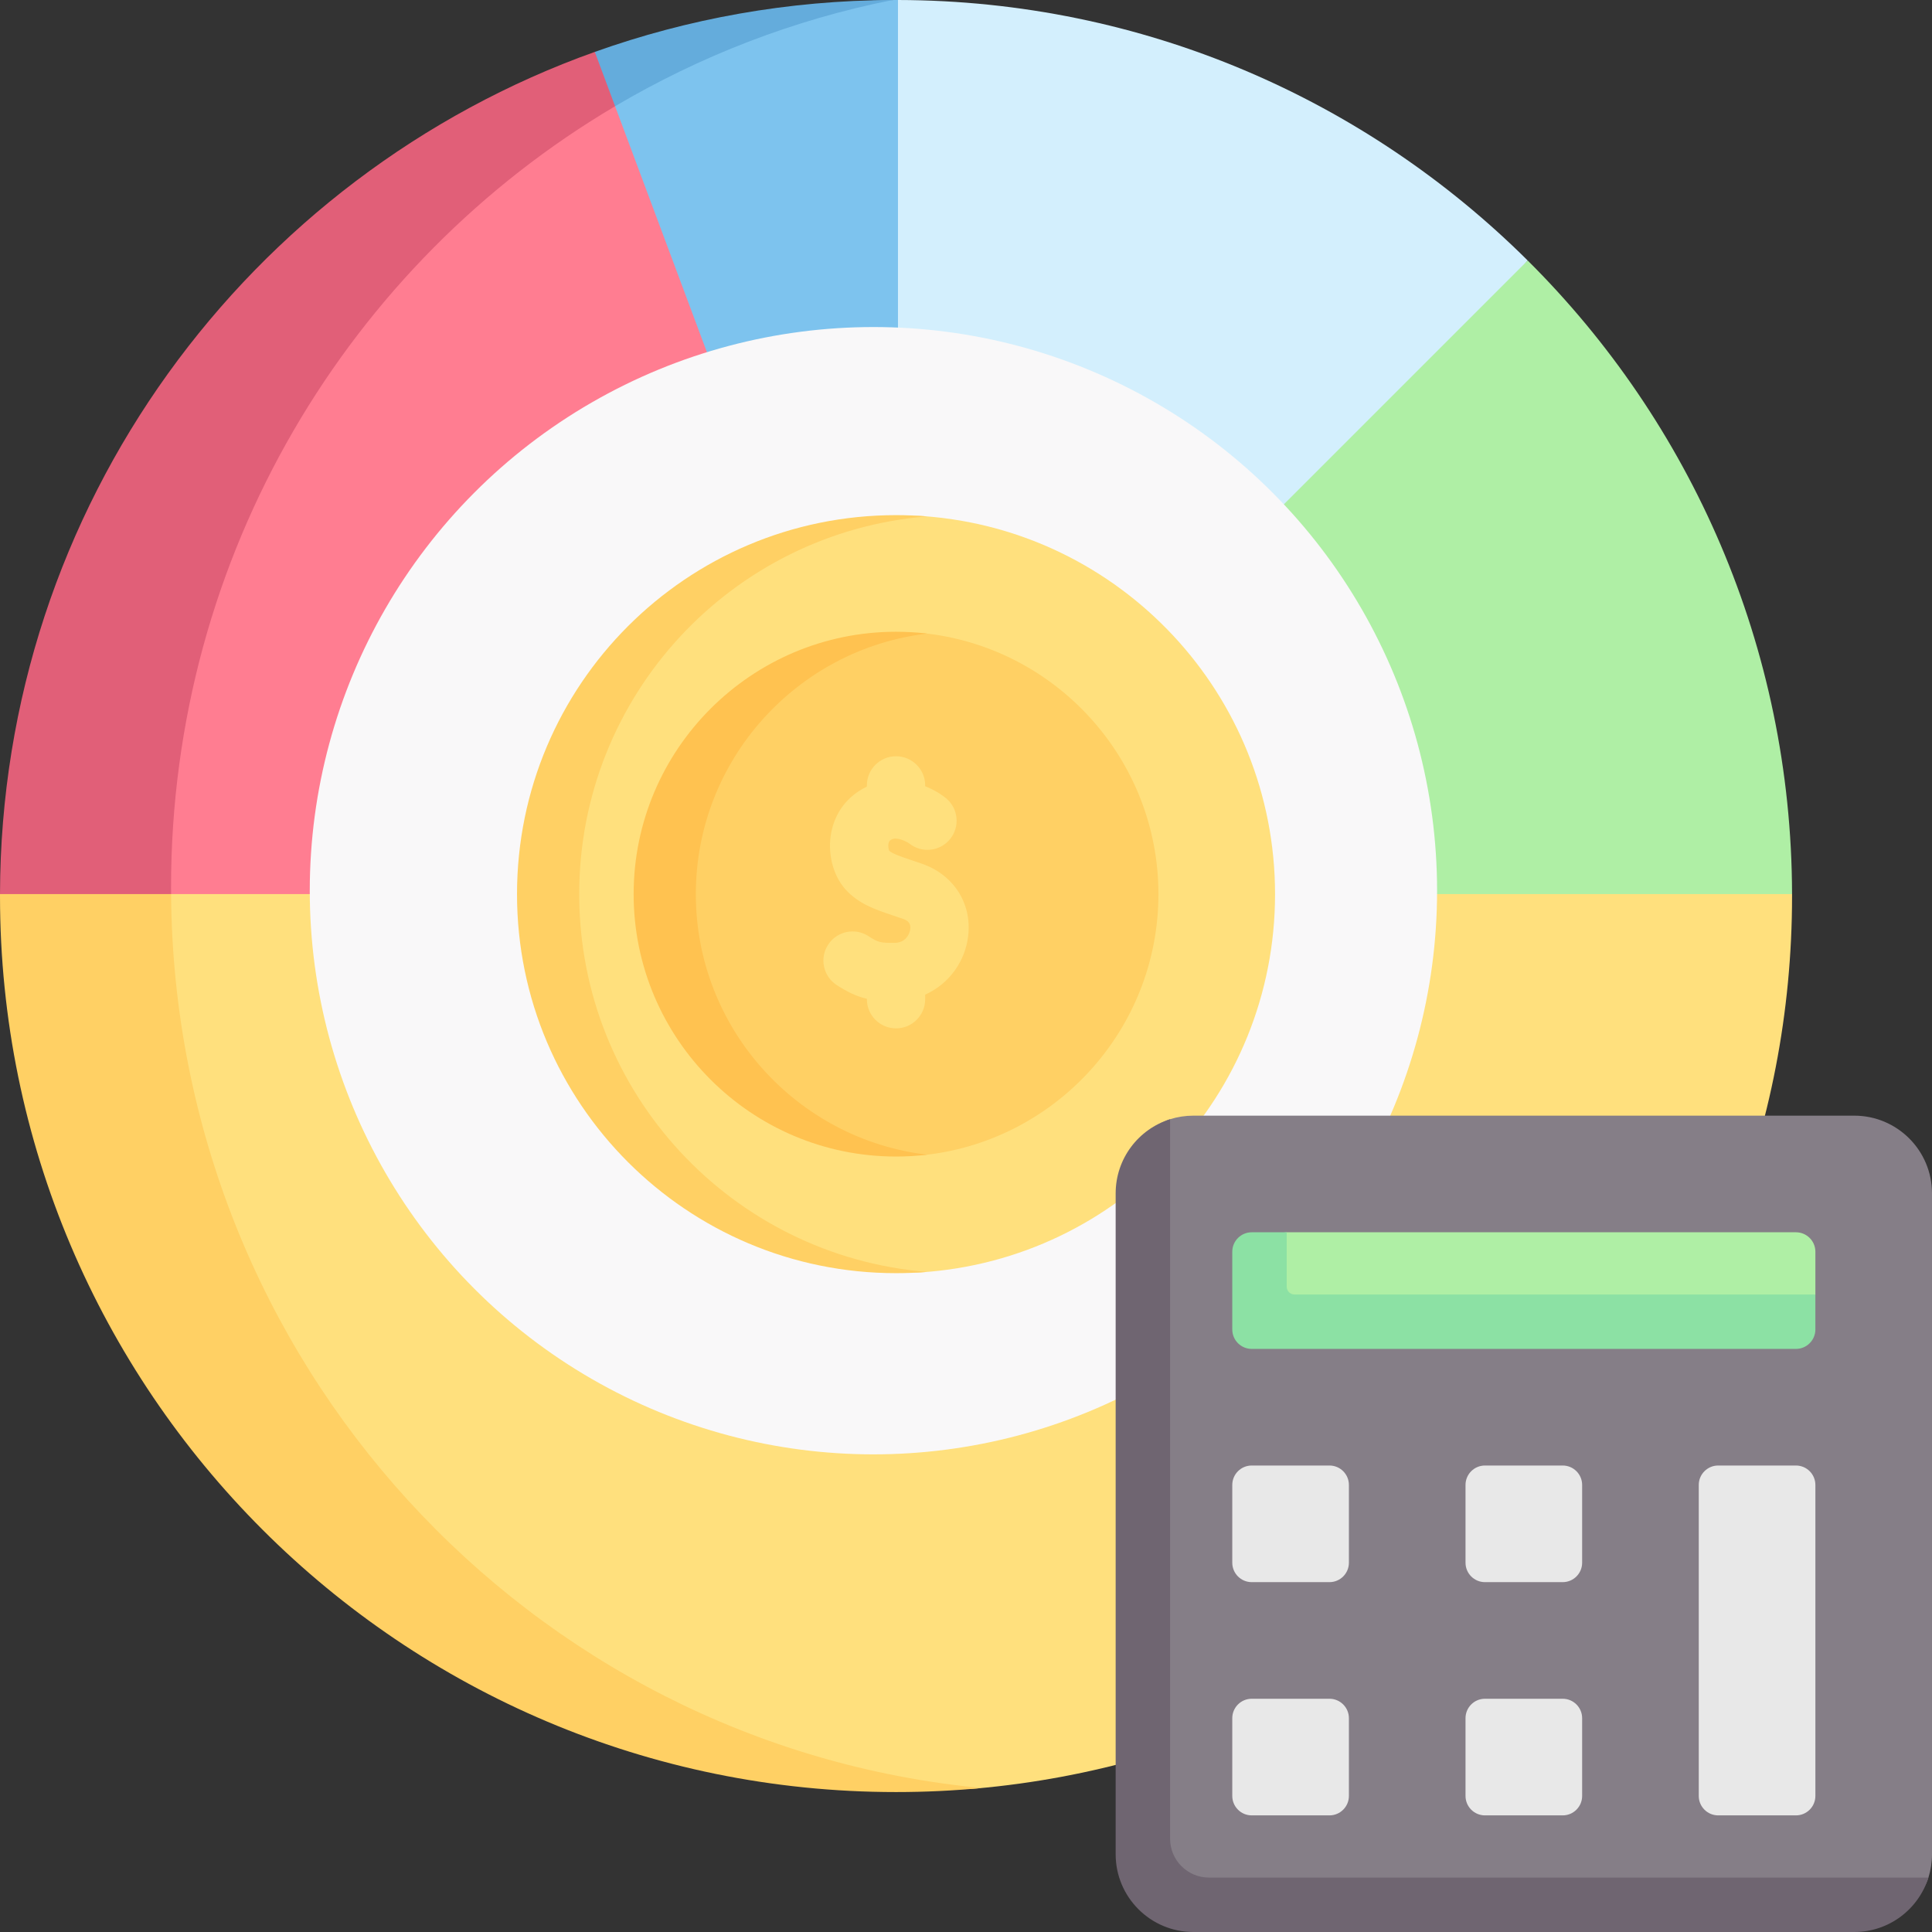 <!-- icon666.com - MILLIONS OF FREE VECTOR ICONS --><svg id="Capa_1" enable-background="new 0 0 497 497" viewBox="0 0 497 497" xmlns="http://www.w3.org/2000/svg"><rect x="0" y="0" width="497" height="497" fill="#333333" stroke="none"/><g><path d="m231 222.24v6.76l-1 1-168.415 7.287-60.128-7.271c.21-99.9 63.458-183.041 152.488-214.821l25.087 49.496z" fill="#ff7d91"></path><path d="m461 230-49.968 7.287-177.132-7.287-1.06-2.84 108.064-116.04 52.086-44.11c41.9 41.65 67.87 99.29 68.01 162.99z" fill="#afefa5"></path><path d="m461 230v.5c0 120.318-92.191 219.108-209.785 229.582-6.824.608-13.733-.667-20.715-.667-127.3 0-228.106-100.828-228.106-228.128v-.5l41.616-.787z" fill="#ffe07d"></path><path d="m231 0 5.223 50.649-5.223 171.591-72.77-194.91-4.819-13.665c20.016-7.14 40.775-11.546 62.813-12.952 4.628-.296 9.556-.713 14.276-.713z" fill="#7dc3ee"></path><path d="m44 228.29c0 .57 0 1.14.01 1.71l-25.829 8.181-18.181-8.181c.21-99.9 63.98-184.87 153.01-216.65l6.362 5.001-1.142 8.979c-68.33 40.37-114.23 115.25-114.23 200.96z" fill="#e15f78"></path><path d="m229.62 0c-25.57 5.09-49.62 14.46-71.39 27.33l-5.22-13.98c23.96-8.55 49.74-13.25 76.61-13.35z" fill="#64acdc"></path><path d="m392.99 67.01-160.15 160.15-1.84-4.92v-222.24c63.2.13 120.43 25.7 161.99 67.01z" fill="#d3effd"></path><path d="m233.9 230h-3.9l1-1v-6.76l1.84 4.92z" fill="#b2e5fb"></path><circle cx="224.686" cy="229.13" fill="#f9f8f9" r="145"></circle><g><path d="m328.001 230.017c0-51.426-39.814-93.553-90.299-97.238-2.378-.174-3.896.142-6.318.142-53.848 0-96.585 43.353-96.585 97.201s42.753 96.874 96.601 96.874c2.15 0 3.385.452 5.501.315 50.864-3.297 91.1-45.597 91.1-97.294z" fill="#ffe07d"></path><path d="m238.501 327.197c-2.64.21-5.31.32-8 .32-53.85 0-97.5-43.65-97.5-97.5s43.65-97.5 97.5-97.5c2.69 0 5.36.11 8 .32-50.11 4.07-89.5 46.02-89.5 97.18 0 51.159 39.39 93.109 89.5 97.18z" fill="#ffd064"></path><path d="m231.293 296.4c-37.22 0-66.707-29.028-66.707-66.248s28.695-67.156 65.915-67.156c2.313 0 4.598-.362 6.852-.134 34.014 3.444 60.648 32.248 60.648 67.155 0 34.942-26.687 63.767-60.749 67.165-2.221.221-3.681-.782-5.959-.782z" fill="#ffd064"></path><path d="m238.501 297.047c-2.62.31-5.29.47-8 .47-37.22 0-67.5-30.28-67.5-67.5s30.28-67.5 67.5-67.5c2.71 0 5.38.16 8 .47-33.46 3.97-59.5 32.52-59.5 67.03s26.04 63.06 59.5 67.03z" fill="#ffc250"></path><g><g><path d="m229.758 257.545c-5.649 0-9.188-.661-14.542-4.159-3.468-2.266-4.442-6.914-2.177-10.381 2.267-3.469 6.914-4.441 10.381-2.177 2.519 1.646 3.125 1.746 6.769 1.715 2.675-.018 3.739-2.107 3.945-3.34.303-1.802-.713-2.423-1.855-2.827-.898-.317-1.758-.605-2.579-.88-4.557-1.528-8.86-2.972-12.223-6.727-3.233-3.611-4.663-9.345-3.643-14.608 1.006-5.195 4.18-9.347 8.937-11.69 8.479-4.178 17.176.049 20.59 2.868 3.194 2.637 3.645 7.364 1.008 10.559-2.613 3.165-7.279 3.637-10.472 1.078-.723-.517-3.132-1.721-4.496-1.05-.521.257-.679.505-.789.875-.223.754-.043 1.682.134 2.058.82.771 3.205 1.571 5.725 2.416.891.299 1.826.613 2.802.958 8.426 2.975 13.109 10.793 11.655 19.456-1.533 9.126-9.371 15.794-18.638 15.855-.181 0-.358.001-.532.001z" fill="#ffe07d"></path></g><g><path d="m230.5 264.542c-4.142 0-7.5-3.358-7.5-7.5v-6.999c0-4.142 3.358-7.5 7.5-7.5s7.5 3.358 7.5 7.5v6.999c0 4.143-3.358 7.5-7.5 7.5z" fill="#ffe07d"></path></g><g><path d="m230.5 215.696c-4.142 0-7.5-3.358-7.5-7.5v-6.153c0-4.142 3.358-7.5 7.5-7.5s7.5 3.358 7.5 7.5v6.153c0 4.142-3.358 7.5-7.5 7.5z" fill="#ffe07d"></path></g></g></g><path d="m473.67 495.543-165.702-.638c-11.046 0-20-8.954-20-20l-.043-164.596c0-8.955 4.96-19.844 13.073-22.393 1.894-.595 3.91-.916 6.001-.916h170c11.046 0 20 8.954 20 20v170c0 2.091-.321 4.107-.916 6.001-2.548 8.114-13.458 12.542-22.413 12.542z" fill="#857e87"></path><path d="m496.08 483c-2.54 8.12-10.12 14-19.08 14h-170c-11.046 0-20-8.954-20-20v-170c0-8.96 5.88-16.54 14-19.08v185.08c0 5.523 4.477 10 10 10z" fill="#6f6571"></path><g><path d="m461 346h-138c-2.761 0-5-2.239-5-5v-18c0-2.761 2.239-5 5-5l8-1h131c2.761 0 5 2.239 5 5v11l-1 8c0 2.761-2.239 5-5 5z" fill="#afefa5"></path><path d="m467 333v9c0 2.761-2.239 5-5 5h-140c-2.761 0-5-2.239-5-5v-20c0-2.761 2.239-5 5-5h9v14c0 1.105.895 2 2 2z" fill="#8ce1a4"></path></g><g fill="#e8e8e8"><path d="m342 407h-20c-2.761 0-5-2.239-5-5v-20c0-2.761 2.239-5 5-5h20c2.761 0 5 2.239 5 5v20c0 2.761-2.239 5-5 5z"></path><path d="m342 467h-20c-2.761 0-5-2.239-5-5v-20c0-2.761 2.239-5 5-5h20c2.761 0 5 2.239 5 5v20c0 2.761-2.239 5-5 5z"></path><path d="m402 407h-20c-2.761 0-5-2.239-5-5v-20c0-2.761 2.239-5 5-5h20c2.761 0 5 2.239 5 5v20c0 2.761-2.239 5-5 5z"></path><path d="m402 467h-20c-2.761 0-5-2.239-5-5v-20c0-2.761 2.239-5 5-5h20c2.761 0 5 2.239 5 5v20c0 2.761-2.239 5-5 5z"></path><path d="m462 467h-20c-2.761 0-5-2.239-5-5v-80c0-2.761 2.239-5 5-5h20c2.761 0 5 2.239 5 5v80c0 2.761-2.239 5-5 5z"></path></g><path d="m252.53 459.96c-7.25.69-14.6 1.04-22.03 1.04-127.3 0-230.5-103.2-230.5-230.5v-.5h44.01c.85 120.26 92.08 218.84 208.52 229.96z" fill="#ffd064"></path></g></svg>